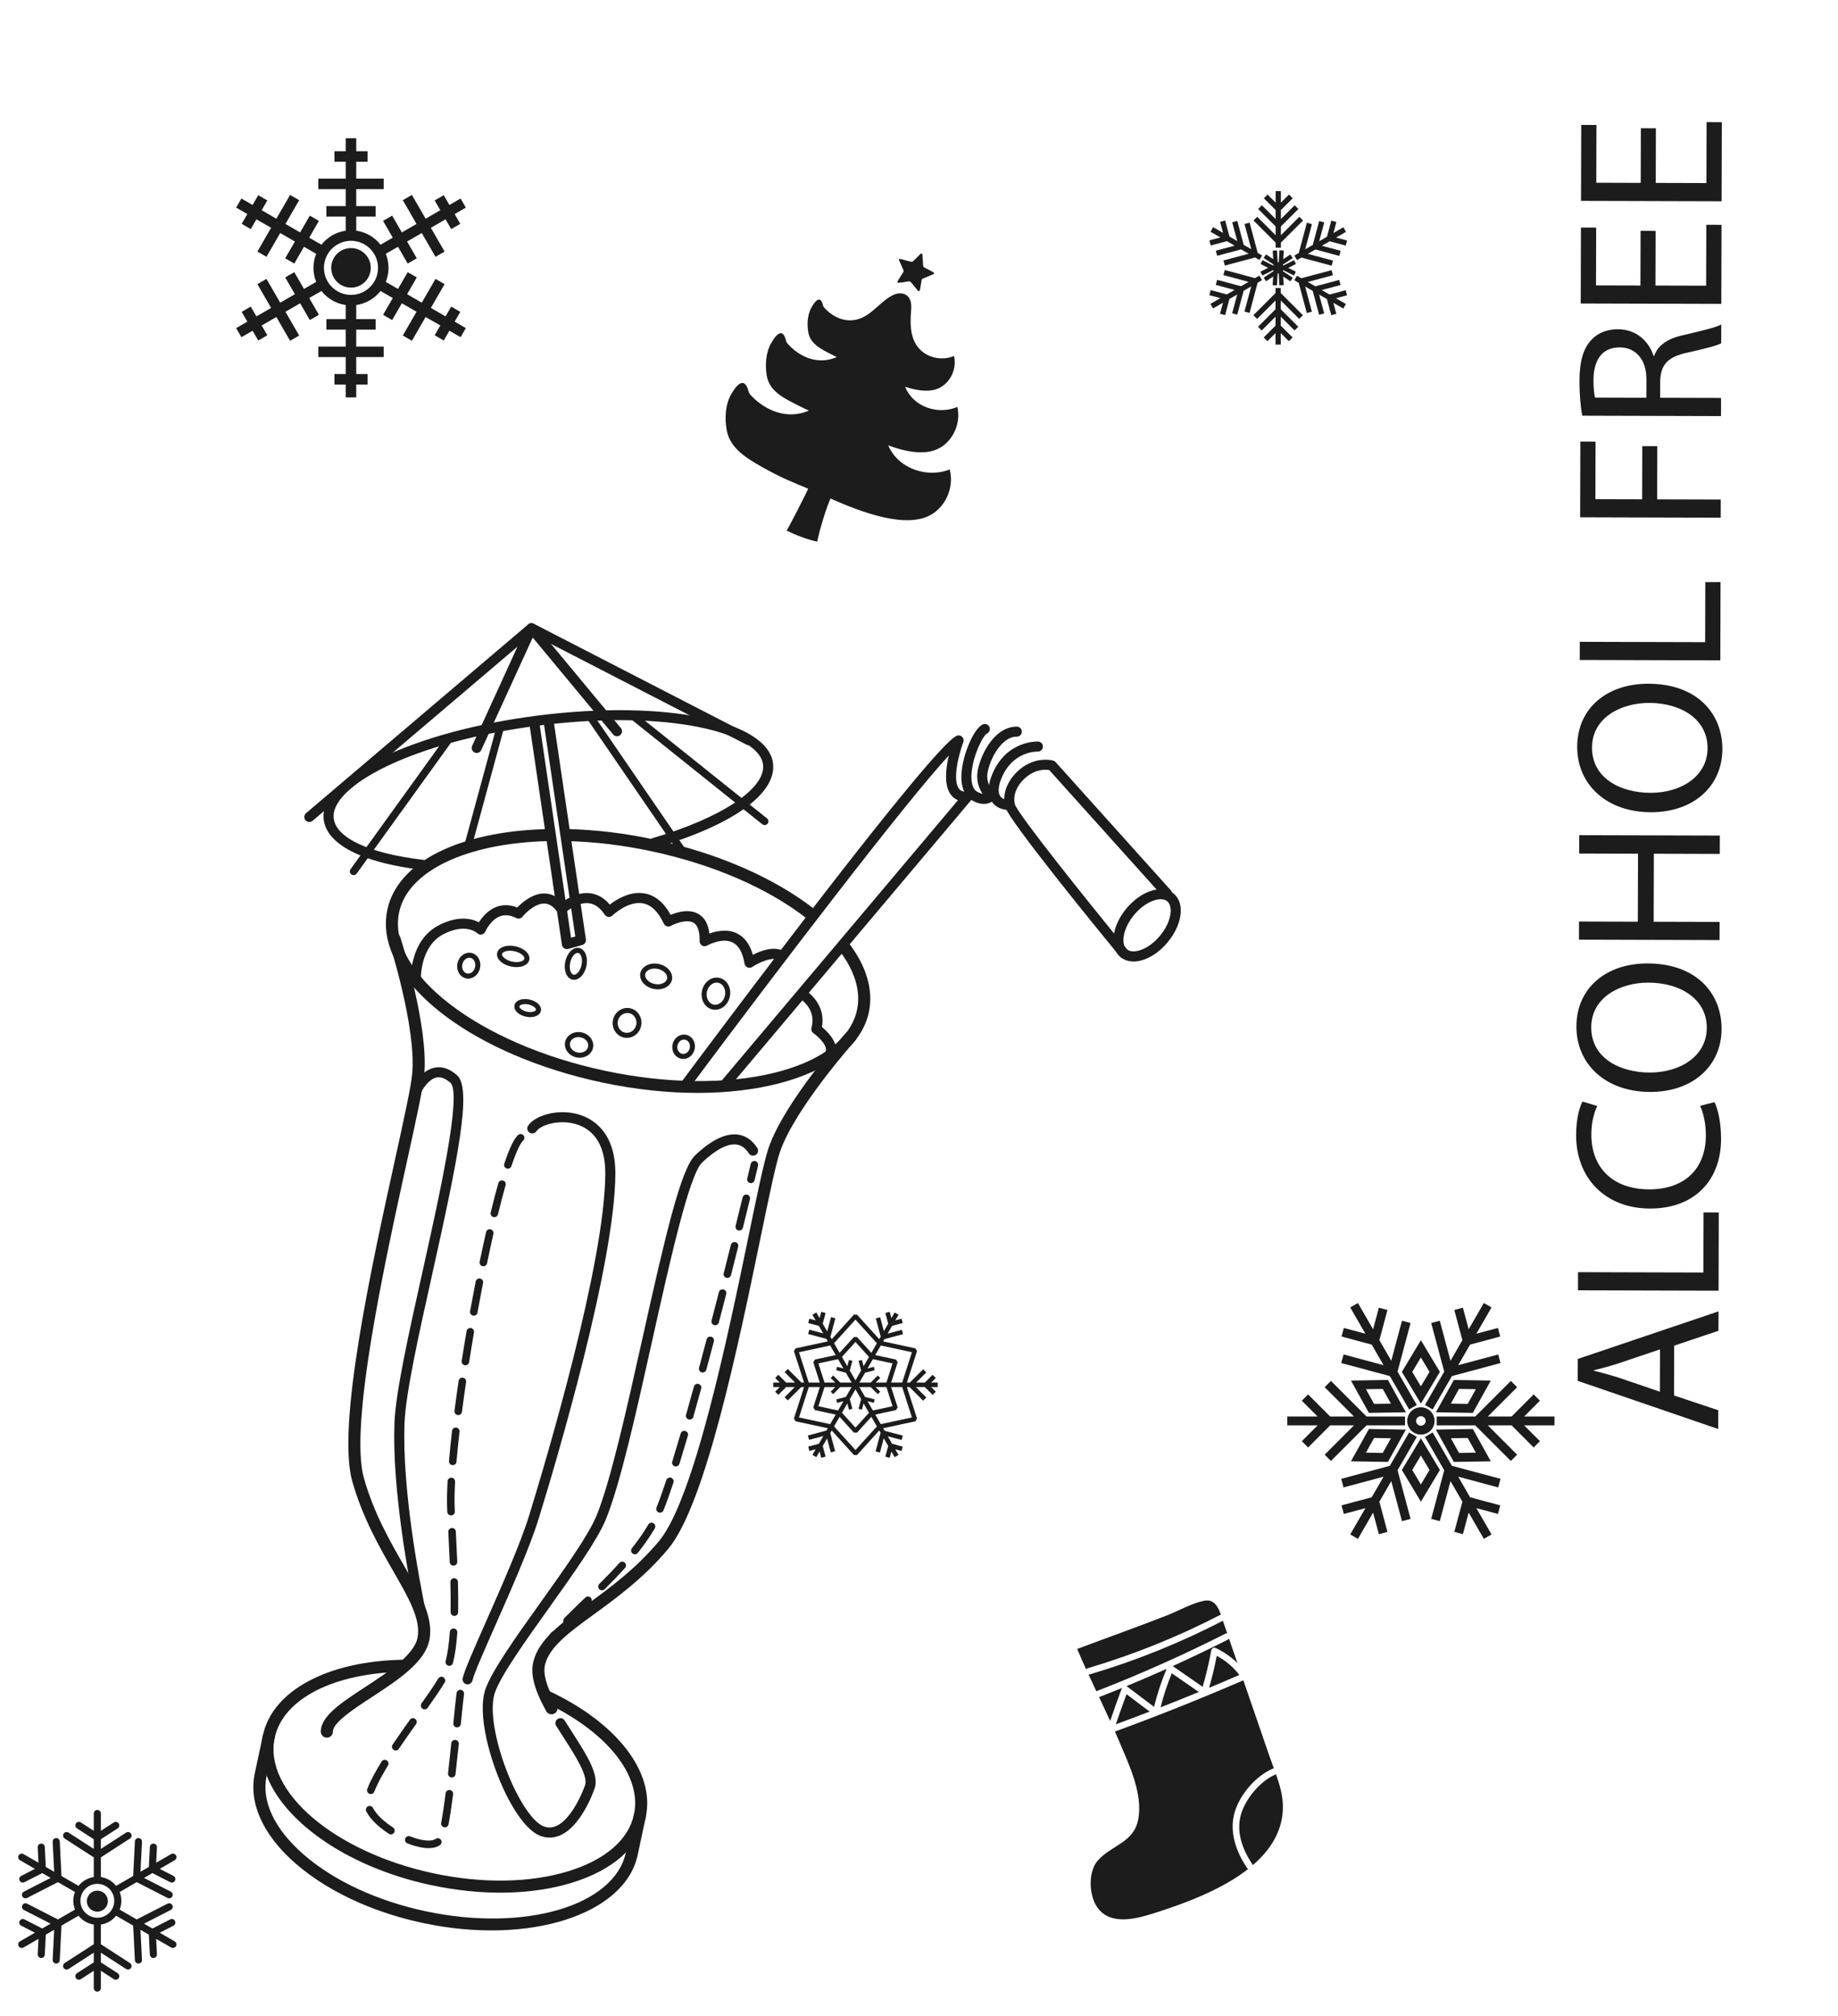 <?xml version="1.0" encoding="utf-8"?>
<!-- Generator: Adobe Illustrator 23.1.0, SVG Export Plug-In . SVG Version: 6.00 Build 0)  -->
<svg version="1.1" id="Слой_1" xmlns="http://www.w3.org/2000/svg" xmlns:xlink="http://www.w3.org/1999/xlink" x="0px" y="0px"
	 viewBox="0 0 1366 1498.032" style="enable-background:new 0 0 1366 1498.032;" xml:space="preserve">
<g>
	<g>
		<path style="fill:#1C1C1C;" d="M420.133,624.721c-1.628-0.703-2.747-2.344-2.704-4.227
			c0.057-2.473,2.119-4.426,4.588-4.369c20.828,0.512,42.371,3.113,64.045,7.738
			c47.186,10.052,89.687,28.593,119.703,52.185
			c1.946,1.533,2.272,4.343,0.749,6.292c-1.528,1.949-4.324,2.3-6.293,0.756
			c-28.966-22.772-70.169-40.704-116.024-50.464
			c-21.132-4.513-42.116-7.046-62.397-7.545
			C421.205,625.071,420.648,624.943,420.133,624.721z"/>
	</g>
	<g>
		<path style="fill:#1C1C1C;" d="M381.387,783.665c-63.104-27.25-101.716-69.114-93.506-107.629
			c7.54-35.327,53.194-58.285,119.144-59.918c2.451-0.072,4.528,1.883,4.593,4.368
			c0.06,2.474-1.893,4.531-4.375,4.592
			c-60.653,1.501-104.065,22.236-110.6,52.825
			c-9.582,44.963,58.946,97.81,152.793,117.826
			c93.812,19.992,177.923-0.323,187.525-45.28
			c2.961-13.902-1.761-29.345-13.647-44.651c-1.515-1.956-1.17-4.774,0.8-6.284
			c1.947-1.52,4.754-1.165,6.275,0.78c13.566,17.466,18.856,35.452,15.333,52.022
			c-10.628,49.79-99.516,73.202-198.166,52.176
			C423.553,799.375,401.243,792.239,381.387,783.665z"/>
	</g>
	<g>
		<path style="fill:#1C1C1C;" d="M274.28,1386.372c-53.011-22.892-86.418-61.454-78.891-96.715
			c7.079-33.261,48.174-55.33,104.654-56.201c2.453-0.037,4.526,1.914,4.549,4.402
			c0.048,2.471-1.928,4.529-4.405,4.547c-52.162,0.822-89.851,20.115-96.033,49.114
			c-8.507,39.807,44.485,85.004,118.116,100.696
			c36.105,7.693,71.638,7.137,100.038-1.554
			c27.505-8.427,44.856-23.41,48.855-42.223
			c6.166-28.826-20.129-61.672-66.975-83.675c-2.248-1.066-3.209-3.719-2.162-5.979
			c1.048-2.228,3.662-3.37,5.969-2.139c50.758,23.855,78.989,60.62,71.944,93.656
			c-4.709,22.13-24.25,39.517-55.001,48.921
			c-29.845,9.154-66.964,9.765-104.521,1.756
			C303.902,1397.466,288.4,1392.469,274.28,1386.372z"/>
	</g>
	<g>
		<path style="fill:#1C1C1C;" d="M267.684,1414.367c-18.46-7.972-34.833-17.976-48.024-29.476
			c-24.237-21.131-34.996-44.949-30.284-67.087l6.012-28.147
			c0.514-2.423,2.893-3.973,5.298-3.458c2.435,0.528,3.974,2.89,3.466,5.319
			l-6.011,28.144c-3.995,18.814,5.724,39.566,27.422,58.486
			c22.378,19.53,54.616,34.538,90.706,42.225
			c73.619,15.688,140.404-3.948,148.917-43.77l5.974-28.164
			c0.531-2.42,2.889-3.974,5.309-3.452c2.454,0.527,3.967,2.905,3.471,5.308
			l-5.989,28.167c-9.528,44.66-81.103,67.382-159.549,50.665
			C297.905,1425.621,282.146,1420.612,267.684,1414.367z"/>
	</g>
	<g>
		<path style="fill:#1C1C1C;" d="M400.926,1364.107c-10.548-4.555-19.807-20.549-24.532-29.978
			c-12.327-24.653-21.997-60.661-15.584-78.877
			c4.851-13.764,22.415-38.427,41.039-64.508
			c17.375-24.382,35.391-49.608,41.413-64.203
			c10.496-25.467,22.554-79.622,34.213-131.977
			c17.305-77.813,28.592-125.784,39.095-135.914
			c8.117-7.791,20.148-16.81,31.483-15.506
			c5.939,0.68,10.91,4.03,14.755,9.946c1.121,1.732,0.633,4.042-1.111,5.164
			c-1.738,1.118-4.06,0.612-5.157-1.101c-2.608-4.005-5.672-6.168-9.349-6.591
			c-6.594-0.763-15.615,4.032-25.444,13.469
			c-9.647,9.297-24.173,74.56-36.996,132.149
			c-11.708,52.677-23.832,107.133-34.586,133.215
			c-6.364,15.386-24.604,40.965-42.232,65.69
			c-17.502,24.518-35.576,49.871-40.077,62.667
			c-5.505,15.653,3.401,49.439,15.208,73.047
			c7.426,14.837,15.398,24.855,21.728,26.772
			c17.095,5.383,29.714-29.94,29.819-30.279
			c3.046-6.813-6.57-21.752-15.856-36.201c-1.807-2.807-3.636-5.637-5.417-8.504
			c-1.108-1.742-0.586-4.057,1.171-5.136c1.761-1.099,4.073-0.57,5.146,1.179
			c1.766,2.83,3.589,5.652,5.379,8.425c11.319,17.601,21.099,32.796,16.533,42.974
			c-0.479,1.413-14.772,42.296-39.017,34.678
			C401.997,1364.533,401.463,1364.339,400.926,1364.107z"/>
	</g>
	<g>
		<path style="fill:#1C1C1C;" d="M408.12,1273.65c-0.89-0.384-1.656-1.044-2.152-1.945
			c-9.044-16.244-11.969-27.748-9.463-37.272
			c4.283-16.19,19.931-27.603,39.767-42.059
			c17.041-12.404,36.342-26.478,53.612-47.218
			c26.109-31.344,51.418-153.779,66.53-226.923
			c6.333-30.687,11.343-54.924,14.659-64.746
			c11.546-34.263,56.077-84.144,57.962-86.252c1.65-1.846,4.516-1.972,6.323-0.345
			c1.845,1.654,1.998,4.487,0.349,6.331c-0.455,0.499-45.186,50.615-56.133,83.126
			c-3.141,9.311-8.107,33.311-14.382,63.697
			c-16.28,78.752-40.858,197.771-68.43,230.852
			c-17.968,21.595-38.612,36.645-55.206,48.714
			c-18.399,13.406-32.907,23.989-36.373,37.106
			c-1.846,7.034,0.891,16.759,8.625,30.642c1.195,2.145,0.427,4.896-1.742,6.094
			C410.807,1274.161,409.345,1274.179,408.12,1273.65z"/>
	</g>
	<g>
		<path style="fill:#1C1C1C;" d="M241.134,1290.997c-1.582-0.683-2.692-2.273-2.706-4.111
			c0.009-11.559,15.261-21.545,32.935-33.104
			c17.299-11.318,36.934-24.159,39.078-37.265
			c2.196-13.395-6.759-28.987-18.076-48.722
			c-10.22-17.804-22.953-39.947-30.568-66.971
			c-11.668-41.447,14.431-160.151,31.697-238.699
			c6.659-30.303,11.92-54.244,12.855-64.022
			c3.259-34.157-17.15-98.153-17.358-98.796c-0.762-2.36,0.534-4.883,2.888-5.642
			c2.355-0.761,4.887,0.535,5.639,2.896c0.869,2.695,21.183,66.4,17.757,102.396
			c-0.987,10.322-6.3,34.493-13.025,65.081
			c-16.043,72.973-42.863,195.068-31.818,234.35
			c7.322,25.967,19.21,46.671,29.695,64.928
			c12.231,21.299,21.88,38.125,19.152,54.644
			c-2.779,17.002-23.225,30.382-43.012,43.325
			c-13.551,8.857-28.874,18.893-28.852,25.583c-0.012,2.473-2.003,4.492-4.486,4.504
			C242.284,1291.363,241.693,1291.238,241.134,1290.997z"/>
	</g>
	<g>
		<path style="fill:#1C1C1C;" d="M609.004,791.86c-0.833-0.36-1.523-1.008-1.921-1.885
			c-0.852-1.873-0.029-4.092,1.847-4.946c3.103-1.415,4.773-3.005,4.94-4.74
			c0.382-4.154-6.127-10.205-9.325-12.478c-1.272-0.901-1.865-2.505-1.449-4.002
			c2.263-8.604-0.649-15.941-8.66-21.803c-1.668-1.217-2.023-3.55-0.8-5.213
			c1.195-1.668,3.488-2.099,5.204-0.815c9.712,7.098,13.909,16.705,12.018,27.28
			c3.773,3.092,11.159,10.185,10.437,17.74
			c-0.305,3.152-2.155,7.592-9.284,10.828
			C611.028,792.285,609.925,792.258,609.004,791.86z"/>
	</g>
	<g>
		<path style="fill:#1C1C1C;" d="M307.552,731.532c-1.273-0.549-2.195-1.799-2.253-3.279
			c-0.046-1.184-0.898-29.164,20.509-40.45c14.746-7.763,24.963-5.039,30.117-2.362
			c2.333-3.731,6.642-9.11,13.137-11.505c4.864-1.79,10.03-1.628,15.39,0.474
			c3.543-3.694,11.482-10.691,20.494-10.397c4.852,0.166,9.193,2.316,12.933,6.416
			c4.195-3.047,12.036-7.607,20.643-6.595c5.596,0.649,10.513,3.488,14.648,8.449
			c5.021-3.895,15.224-10.278,26.039-8.293c7.758,1.432,14.225,6.775,19.196,15.904
			c4.961-2.051,14.022-4.764,21.027-0.43c4.409,2.687,7.009,7.504,7.752,14.344
			c5.021-1.824,12.715-3.536,19.737-0.503c0.175,0.076,0.348,0.155,0.539,0.246
			c5.779,2.712,9.828,8.114,12.076,16.076c5.725-3.036,15.444-6.792,23.21-2.725
			c1.824,0.961,2.512,3.213,1.56,5.042c-0.965,1.827-3.382,2.396-5.049,1.564
			c-5.7-3.052-16.78,2.748-20.089,5.061c-1.058,0.735-2.419,0.878-3.592,0.385
			l-0.03-0.013c-1.168-0.504-2-1.565-2.204-2.818
			c-1.386-8.307-4.424-13.626-9.042-15.806c-0.112-0.053-0.222-0.104-0.339-0.155
			c-7.916-3.418-18.307,2.5-18.424,2.553c-1.171,0.675-2.622,0.659-3.782-0.02
			c-1.159-0.692-1.845-1.947-1.811-3.3c0.119-4.886-0.54-11.198-4.409-13.557
			c-4.967-3.088-14.194,0.699-17.037,2.256c-0.903,0.502-1.981,0.595-2.966,0.274
			c-0.96-0.315-1.788-1.043-2.208-1.973c-4.106-8.854-9.312-13.908-15.427-15.047
			c-11.144-2.068-22.641,8.932-22.76,9.039c-0.805,0.778-1.901,1.163-3.02,1.036
			c-1.125-0.132-2.102-0.734-2.706-1.667c-3.32-5.094-7.278-7.956-11.723-8.492
			c-8.959-1.075-17.73,7.07-17.807,7.156c-0.787,0.746-1.871,1.113-2.961,0.994
			c-1.078-0.106-2.048-0.681-2.68-1.579c-2.88-4.159-6.011-6.224-9.54-6.351
			c-6.848-0.222-14.132,6.983-16.363,9.777c-1.1,1.387-2.943,1.809-4.598,1.007
			c-4.449-2.208-8.403-2.676-12.097-1.318
			c-7.114,2.621-10.898,11.237-10.936,11.324c-0.48,1.142-1.495,1.972-2.713,2.216
			c-1.222,0.237-2.483-0.138-3.355-1.009c-0.325-0.298-8.693-7.838-25.344,0.935
			c-17.292,9.112-16.541,33.3-16.528,33.545c0.081,2.059-1.529,3.797-3.587,3.876
			C308.602,731.86,308.056,731.75,307.552,731.532z"/>
	</g>
	<g>
		<path style="fill:#1C1C1C;" d="M344.899,726.649c-3.831-1.654-5.904-6.187-4.926-10.781
			c1.115-5.216,5.785-8.651,10.403-7.661c4.677,0.979,7.48,6.1,6.363,11.243
			c-0.568,2.7-2.145,5.061-4.32,6.471c-1.856,1.209-4.009,1.633-6.067,1.189
			C345.849,727.005,345.362,726.849,344.899,726.649z M350.342,712.095
			c-0.234-0.101-0.486-0.181-0.748-0.239c-2.603-0.556-5.281,1.594-5.971,4.792
			c-0.662,3.115,0.816,6.262,3.505,6.808c1.387,0.299,2.54-0.196,3.26-0.666
			c1.345-0.875,2.327-2.378,2.7-4.121
			C353.698,715.858,352.518,713.035,350.342,712.095z"/>
	</g>
	<g>
		<path style="fill:#1C1C1C;" d="M376.14,717.138c-4.761-2.056-7.383-5.551-6.679-8.91
			c0.908-4.22,6.864-6.405,13.564-4.974c1.282,0.272,2.518,0.665,3.67,1.163
			c4.761,2.056,7.386,5.55,6.683,8.902c-0.919,4.218-6.88,6.401-13.575,4.979
			C378.52,718.026,377.292,717.636,376.14,717.138z M385.214,707.847
			c-0.924-0.399-1.923-0.715-2.971-0.942c-4.75-1.013-8.737,0.271-9.129,2.101
			c-0.401,1.901,3.199,4.73,7.471,5.641c4.751,1.011,8.741-0.281,9.139-2.106
			C390.026,711.109,388.086,709.087,385.214,707.847z"/>
	</g>
	<g>
		<path style="fill:#1C1C1C;" d="M424.405,727.691c-3.743-1.616-5.537-7.119-4.282-13.087
			c0.646-2.98,1.969-5.658,3.729-7.538c2.002-2.128,4.359-3.028,6.632-2.545
			c4.386,0.973,6.759,6.933,5.35,13.426c-1.415,6.59-5.956,11.024-10.355,10.088
			C425.108,727.953,424.755,727.842,424.405,727.691z M430.076,708.289
			c-1.292-0.31-2.433,0.222-3.498,1.339c-1.294,1.366-2.305,3.466-2.784,5.757
			c-1.034,4.818,0.429,8.548,2.472,9.001c1.97,0.413,4.895-2.442,5.931-7.212
			C433.153,712.668,431.848,709.054,430.076,708.289z"/>
	</g>
	<g>
		<path style="fill:#1C1C1C;" d="M482.81,734.004c-4.979-2.15-7.804-6.604-6.911-10.855
			c1.089-5.104,7.261-8.118,13.725-6.742c6.666,1.432,10.843,6.756,9.774,11.751
			c-1.084,5.103-7.248,8.131-13.722,6.757
			C484.67,734.703,483.716,734.394,482.81,734.004z M491.005,720.744
			c-0.662-0.286-1.398-0.525-2.151-0.683c-4.401-0.939-8.659,0.831-9.297,3.867
			c-0.64,2.978,2.398,6.372,6.905,7.337c4.383,0.929,8.639-0.848,9.298-3.88
			C496.286,724.911,494.322,722.176,491.005,720.744z"/>
	</g>
	<g>
		<path style="fill:#1C1C1C;" d="M461.774,770.458c-4.713-2.035-7.33-7.293-6.202-12.497
			c1.277-6.01,7.019-9.89,12.794-8.651c5.829,1.26,9.391,7.224,8.137,13.107
			c-0.612,2.9-2.27,5.392-4.666,7.032c-2.438,1.644-5.305,2.231-8.123,1.628
			C463.029,770.927,462.379,770.719,461.774,770.458z M468.821,753.356
			c-0.4-0.173-0.814-0.311-1.248-0.401c-3.752-0.801-7.492,1.797-8.364,5.782
			c-0.819,3.925,1.455,7.908,5.284,8.688c1.81,0.387,3.669,0.01,5.231-1.067
			c1.607-1.088,2.708-2.768,3.125-4.718
			C473.594,758.168,471.902,754.686,468.821,753.356z"/>
	</g>
	<g>
		<path style="fill:#1C1C1C;" d="M527.783,749.653c-4.724-2.04-7.298-7.681-6.056-13.39
			c0.713-3.377,2.665-6.329,5.384-8.078c2.278-1.492,4.94-2.012,7.478-1.462
			c5.804,1.254,9.213,7.564,7.828,13.946c-0.708,3.386-2.678,6.329-5.371,8.091
			c-2.3,1.48-4.962,2.001-7.483,1.464
			C528.948,750.091,528.349,749.898,527.783,749.653z M534.878,730.713
			c-0.35-0.151-0.706-0.267-1.078-0.346c-1.55-0.329-3.219,0.002-4.673,0.945
			c-1.864,1.224-3.234,3.309-3.763,5.725c-0.932,4.354,1.271,8.742,4.97,9.53
			c1.552,0.334,3.218-0.001,4.673-0.945c1.888-1.215,3.255-3.306,3.765-5.729
			C539.618,735.98,537.929,732.03,534.878,730.713z"/>
	</g>
	<g>
		<path style="fill:#1C1C1C;" d="M387.866,754.604c-3.971-1.715-6.124-4.664-5.5-7.518
			c0.767-3.625,5.581-5.452,11.165-4.263c5.648,1.207,9.215,4.945,8.457,8.445
			c-0.759,3.628-5.574,5.457-11.164,4.271
			C389.767,755.312,388.756,754.989,387.866,754.604z M395,747.187
			c-0.681-0.294-1.434-0.536-2.255-0.714c-3.707-0.791-6.503,0.322-6.746,1.397
			c-0.234,1.086,2.05,3.248,5.611,4.021c3.697,0.784,6.507-0.32,6.724-1.4
			C398.513,749.65,397.316,748.188,395,747.187z"/>
	</g>
	<g>
		<path style="fill:#1C1C1C;" d="M426.153,785.117c-4.542-1.961-7.076-6.398-6.156-10.784
			c1.098-5.134,6.635-8.3,12.343-7.075c5.855,1.22,9.433,6.427,8.383,11.493
			c-1.113,5.116-6.65,8.283-12.339,7.076
			C427.605,785.665,426.861,785.423,426.153,785.117z M433.075,771.387
			c-0.464-0.201-0.976-0.363-1.506-0.474c-3.715-0.803-7.248,1.088-7.934,4.19
			c-0.637,3.054,1.762,6.256,5.521,7.071c3.688,0.782,7.24-1.1,7.913-4.203
			C437.618,775.353,435.982,772.642,433.075,771.387z"/>
	</g>
	<g>
		<path style="fill:#1C1C1C;" d="M504.693,786.337c-3.728-1.61-5.77-5.89-4.845-10.173
			c0.523-2.455,1.972-4.638,4.005-5.961c1.851-1.202,4.022-1.621,6.106-1.181
			c4.68,1.014,7.343,5.821,6.317,10.642c-1.038,4.911-5.576,8.115-10.107,7.142
			C505.65,786.694,505.172,786.545,504.693,786.337z M509.946,772.918
			c-0.24-0.103-0.485-0.183-0.758-0.24c-1.118-0.242-2.27-0.001-3.3,0.651
			c-1.191,0.792-2.061,2.109-2.379,3.617c-0.63,2.849,0.887,5.639,3.451,6.213
			c2.496,0.532,5.047-1.384,5.666-4.278
			C513.174,776.334,512.046,773.825,509.946,772.918z"/>
	</g>
	<g>
		<g>
			<path style="fill:#1C1C1C;" d="M556.955,879.043c-1.229-0.531-1.931-1.883-1.618-3.233
				l2.619-10.852c0.349-1.508,1.868-2.434,3.374-2.074
				c1.478,0.349,2.438,1.867,2.066,3.367l-2.621,10.876
				c-0.353,1.506-1.87,2.429-3.37,2.067
				C557.254,879.156,557.099,879.105,556.955,879.043z"/>
		</g>
		<g>
			<path style="fill:#1C1C1C;" d="M420.304,1207.039c-0.308-0.133-0.597-0.33-0.843-0.576
				c-1.114-1.09-1.131-2.858-0.039-3.966c4.027-4.069,8.574-8.474,13.398-13.134
				l2.236-2.126c1.111-1.077,2.884-1.025,3.949,0.053
				c1.078,1.12,1.051,2.895-0.058,3.969l-2.242,2.15
				c-4.778,4.617-9.304,8.972-13.288,13.015
				C422.576,1207.276,421.335,1207.484,420.304,1207.039z M446.27,1181.682
				c-0.316-0.136-0.623-0.346-0.887-0.591c-1.089-1.116-1.074-2.874,0.017-3.969
				c5.79-5.727,10.676-10.843,14.95-15.609c1.045-1.146,2.796-1.229,3.976-0.21
				c1.147,1.032,1.232,2.802,0.192,3.955c-4.36,4.851-9.316,10.036-15.175,15.837
				C448.505,1181.929,447.292,1182.123,446.27,1181.682z M470.725,1154.886
				c-0.228-0.099-0.444-0.214-0.652-0.371c-1.212-0.966-1.399-2.73-0.436-3.935
				c4.769-6.015,8.877-11.922,12.151-17.54c0.803-1.337,2.434-1.865,3.85-1.005
				c1.337,0.771,1.778,2.488,0.996,3.819c-3.437,5.868-7.671,11.974-12.603,18.211
				C473.221,1155.075,471.847,1155.371,470.725,1154.886z M489.406,1123.959
				c-1.392-0.601-2.055-2.183-1.493-3.619c2.119-5.231,4.571-12.08,7.298-20.349
				c0.471-1.457,2.061-2.265,3.535-1.768c1.443,0.524,2.271,2.068,1.779,3.521
				c-2.764,8.365-5.239,15.33-7.417,20.699c-0.557,1.425-2.202,2.131-3.621,1.55
				C489.459,1123.983,489.433,1123.971,489.406,1123.959z M501.158,1089.607
				c-1.293-0.558-1.977-2.027-1.546-3.411c2.002-6.528,4.101-13.51,6.245-20.826
				c0.433-1.483,1.991-2.331,3.463-1.894c1.574,0.44,2.35,1.989,1.92,3.465
				c-2.149,7.349-4.267,14.364-6.28,20.919c-0.463,1.47-2.041,2.301-3.508,1.843
				C501.355,1089.683,501.246,1089.645,501.158,1089.607z M511.452,1054.765
				c-1.259-0.544-1.965-1.972-1.581-3.332c1.923-6.806,3.888-13.81,5.845-20.967
				c0.403-1.487,1.959-2.372,3.452-1.962c1.547,0.483,2.367,1.97,1.953,3.452
				c-1.961,7.155-3.916,14.178-5.845,20.998c-0.426,1.486-1.991,2.363-3.468,1.928
				C511.68,1054.863,511.566,1054.814,511.452,1054.765z M521.116,1019.759
				c-1.259-0.544-1.948-1.938-1.59-3.3c1.882-6.959,3.767-14.012,5.619-21.038
				c0.403-1.486,1.92-2.388,3.428-1.981c1.444,0.376,2.38,1.94,1.987,3.426
				c-1.857,7.038-3.741,14.077-5.618,21.047c-0.398,1.516-1.936,2.382-3.45,1.99
				C521.374,1019.862,521.249,1019.817,521.116,1019.759z M530.428,984.682
				c-1.255-0.542-1.953-1.927-1.602-3.292l5.455-21.086
				c0.376-1.499,1.913-2.392,3.406-2.013c1.59,0.416,2.395,1.914,2.021,3.409
				l-5.448,21.103c-0.41,1.493-1.928,2.395-3.438,2.014
				C530.693,984.779,530.538,984.73,530.428,984.682z M539.461,949.499
				c-1.24-0.536-1.938-1.898-1.598-3.24l5.33-21.131
				c0.378-1.502,1.896-2.417,3.391-2.042c1.562,0.417,2.409,1.904,2.031,3.398
				l-5.332,21.137c-0.376,1.498-1.886,2.404-3.384,2.027
				C539.734,949.617,539.594,949.556,539.461,949.499z M548.298,914.276
				c-1.24-0.536-1.938-1.898-1.593-3.24c1.941-7.859,3.687-14.987,5.202-21.161
				c0.378-1.502,1.897-2.417,3.4-2.052c1.487,0.339,2.41,1.882,2.055,3.383
				c-1.506,6.185-3.274,13.32-5.236,21.176c-0.376,1.498-1.893,2.419-3.392,2.044
				C548.575,914.387,548.431,914.334,548.298,914.276z"/>
		</g>
		<g>
			<path style="fill:#1C1C1C;" d="M405.032,1227.176c-1.309-0.565-2.005-2.035-1.538-3.422
				c0.951-2.997,2.971-6.421,6.167-10.434c0.962-1.223,2.702-1.428,3.933-0.464
				c1.214,0.962,1.435,2.718,0.465,3.929c-2.743,3.446-4.504,6.364-5.24,8.686
				c-0.467,1.468-2.059,2.27-3.52,1.797
				C405.208,1227.238,405.116,1227.212,405.032,1227.176z"/>
		</g>
	</g>
	<g>
		<path style="fill:#1C1C1C;" d="M836.073,713.305c-1.225-0.529-2.354-1.226-3.354-2.067
			c-4.326-3.642-6.075-9.625-4.891-16.841c1.052-6.523,4.436-13.439,9.502-19.474
			c10.934-13.019,26.508-17.888,34.961-10.822c4.335,3.641,6.082,9.629,4.903,16.842
			c-1.084,6.514-4.445,13.439-9.528,19.472
			C858.041,711.879,845.062,717.186,836.073,713.305z M865.961,668.885
			c-4.972-2.147-14.907,1.318-22.914,10.839
			c-4.211,5.028-7.007,10.656-7.858,15.876c-0.432,2.61-0.699,7.378,2.33,9.916
			c4.412,3.695,15.521,0.689,24.424-9.905c4.239-5.018,7.015-10.664,7.874-15.873
			c0.425-2.615,0.687-7.381-2.331-9.913
			C867.04,669.448,866.531,669.131,865.961,668.885z"/>
	</g>
	<g>
		<path style="fill:#1C1C1C;" d="M346.019,1251.441c-1.59-0.687-2.541-2.415-2.161-4.192
			c1.175-5.554,8.24-21.526,17.184-41.768
			c11.492-25.985,25.771-58.329,32.113-78.911
			c13.213-42.847,56.341-187.817,56.706-254.254
			c0.142-24.91-11.543-33.731-21.505-36.799
			c-12.598-3.874-26.452,0.409-29.659,5.18c-1.146,1.714-3.505,2.149-5.177,1.025
			c-1.716-1.149-2.176-3.469-1.022-5.18c5.215-7.772,22.589-12.92,38.037-8.172
			c10.062,3.077,26.974,12.932,26.8,43.989
			c-0.38,67.444-43.739,213.306-57.035,256.416
			c-6.486,20.997-20.858,53.568-32.425,79.728
			c-8.063,18.263-15.69,35.518-16.724,40.307
			c-0.414,2.024-2.409,3.301-4.433,2.865
			C346.477,1251.635,346.251,1251.542,346.019,1251.441z"/>
	</g>
	<g>
		<path style="fill:#1C1C1C;" d="M302.685,1369.893c-1.396-0.603-2.06-2.18-1.497-3.598
			c0.58-1.437,2.19-2.146,3.638-1.579c8.53,3.377,15.783,4.108,18.976,1.885
			c1.293-0.872,3.024-0.554,3.902,0.705c0.886,1.263,0.561,3.018-0.7,3.9
			c-6.664,4.615-18.043,1.19-24.231-1.275
			C302.746,1369.92,302.719,1369.908,302.685,1369.893z M289.421,1363.037
			c-0.125-0.054-0.257-0.138-0.405-0.234
			c-8.04-5.201-14.001-11.096-16.803-16.626c-0.692-1.377-0.137-3.069,1.237-3.763
			c1.381-0.721,3.075-0.161,3.764,1.224c2.323,4.591,7.74,9.855,14.845,14.471
			c1.313,0.838,1.679,2.571,0.83,3.879
			C292.143,1363.139,290.668,1363.576,289.421,1363.037z M329.506,1357.813
			c-1.179-0.509-1.89-1.769-1.645-3.089c1.038-5.486,2.179-12.915,3.335-22.042
			c0.189-1.534,1.604-2.607,3.133-2.415c1.496,0.194,2.614,1.598,2.423,3.136
			c-1.175,9.232-2.326,16.768-3.389,22.375c-0.277,1.509-1.738,2.508-3.261,2.221
			C329.901,1357.965,329.7,1357.897,329.506,1357.813z M274.461,1333.059
			c-1.35-0.583-2.031-2.132-1.522-3.541c0.334-0.867,0.688-1.739,1.072-2.629
			c2.132-4.938,5.27-10.731,9.564-17.696c0.816-1.336,2.45-1.754,3.859-0.92
			c1.306,0.812,1.712,2.536,0.911,3.837c-4.165,6.759-7.157,12.299-9.187,17.001
			c-0.35,0.81-0.667,1.585-0.964,2.369c-0.524,1.443-2.143,2.193-3.6,1.636
			C274.564,1333.103,274.518,1333.084,274.461,1333.059z M334.662,1320.748
			c-1.115-0.481-1.81-1.63-1.671-2.892c0.838-7.437,1.655-15.046,2.403-22.287
			c0.153-1.536,1.525-2.663,3.08-2.502c1.523,0.152,2.652,1.551,2.481,3.075
			c-0.742,7.266-1.558,14.884-2.408,22.352c-0.167,1.548-1.555,2.65-3.093,2.46
			C335.159,1320.926,334.913,1320.856,334.662,1320.748z M292.984,1300.678
			c-0.148-0.064-0.307-0.155-0.458-0.266c-1.269-0.855-1.623-2.596-0.741-3.876
			c4.134-6.154,8.548-12.416,12.853-18.455c0.89-1.267,2.621-1.576,3.907-0.655
			c1.256,0.886,1.545,2.64,0.655,3.907c-4.277,5.997-8.662,12.209-12.792,18.324
			C295.657,1300.812,294.209,1301.207,292.984,1300.678z M338.59,1283.526
			c-1.107-0.478-1.81-1.598-1.684-2.852c0.989-9.741,1.796-17.81,2.412-22.432
			c0.216-1.536,1.613-2.616,3.133-2.407c1.519,0.182,2.627,1.608,2.407,3.143
			c-0.586,4.567-1.401,12.578-2.384,22.254c-0.16,1.542-1.532,2.66-3.055,2.508
			C339.121,1283.72,338.845,1283.637,338.59,1283.526z M314.485,1270.098
			c-0.19-0.082-0.354-0.184-0.51-0.292c-1.273-0.897-1.568-2.64-0.676-3.912
			c4.585-6.469,9.245-13.194,12.399-18.439c0.807-1.326,2.576-1.744,3.863-0.949
			c1.325,0.789,1.739,2.516,0.952,3.837c-3.252,5.41-7.984,12.218-12.626,18.788
			C317.106,1270.246,315.66,1270.605,314.485,1270.098z M332.822,1237.772
			c-1.252-0.54-1.947-1.919-1.605-3.265c1.437-5.68,2.477-12.958,3.082-21.655
			c0.087-1.551,1.443-2.703,2.987-2.6c1.54,0.083,2.699,1.432,2.587,2.977
			c-0.609,9.165-1.681,16.591-3.25,22.67c-0.38,1.496-1.89,2.402-3.392,2.024
			C333.081,1237.884,332.94,1237.823,332.822,1237.772z M336.572,1200.682
			c-1-0.432-1.711-1.452-1.684-2.622c0.116-6.634,0.051-13.924-0.159-22.31
			c-0.042-1.544,1.187-2.823,2.724-2.859c1.543-0.042,2.846,1.175,2.889,2.737
			c0.215,8.438,0.257,15.803,0.145,22.511c-0.033,1.57-1.304,2.79-2.855,2.766
			C337.251,1200.907,336.91,1200.828,336.572,1200.682z M335.924,1163.313
			c-0.966-0.417-1.66-1.33-1.691-2.449c-0.311-7.432-0.665-14.942-1.047-22.377
			c-0.079-1.541,1.1-2.86,2.658-2.937c1.556-0.073,2.874,1.11,2.921,2.651
			c0.379,7.453,0.753,14.979,1.069,22.432c0.065,1.554-1.146,2.863-2.688,2.911
			C336.702,1163.572,336.297,1163.474,335.924,1163.313z M334.11,1125.991
			c-0.943-0.407-1.626-1.334-1.687-2.439l-0.054-1.296
			c-0.278-5.649-0.202-12.868,0.262-21.415c0.087-1.551,1.406-2.724,2.936-2.641
			c1.56,0.078,2.746,1.398,2.656,2.952c-0.449,8.345-0.532,15.363-0.249,20.843
			l0.045,1.306c0.077,1.536-1.125,2.845-2.661,2.922
			C334.916,1126.235,334.498,1126.158,334.11,1125.991z M335.361,1088.625
			c-1.065-0.46-1.77-1.576-1.67-2.802c0.588-7.016,1.356-14.52,2.257-22.417
			c0.187-1.53,1.573-2.629,3.1-2.466c1.555,0.152,2.642,1.565,2.468,3.096
			c-0.893,7.847-1.663,15.295-2.249,22.245c-0.143,1.563-1.484,2.703-3.01,2.559
			C335.918,1088.82,335.643,1088.746,335.361,1088.625z M339.455,1051.439
			c-1.118-0.483-1.837-1.642-1.686-2.921c0.922-7.234,1.964-14.686,3.081-22.278
			c0.232-1.52,1.654-2.598,3.187-2.374c1.523,0.247,2.585,1.653,2.357,3.184
			c-1.102,7.558-2.131,14.98-3.066,22.172c-0.19,1.538-1.601,2.621-3.126,2.441
			C339.925,1051.615,339.683,1051.537,339.455,1051.439z M344.786,1014.427
			c-1.16-0.501-1.858-1.718-1.679-3c1.174-7.359,2.371-14.772,3.667-22.183
			c0.261-1.526,1.7-2.556,3.238-2.293c1.487,0.267,2.551,1.711,2.266,3.24
			c-1.265,7.392-2.485,14.763-3.621,22.108c-0.251,1.521-1.68,2.564-3.207,2.325
			C345.226,1014.581,344.992,1014.516,344.786,1014.427z M351.022,977.548
			c-1.172-0.506-1.886-1.758-1.664-3.065c1.352-7.436,2.75-14.834,4.175-22.086
			c0.293-1.525,1.764-2.496,3.27-2.211c1.567,0.302,2.528,1.764,2.208,3.291
			c-1.399,7.231-2.804,14.581-4.141,22.005c-0.258,1.518-1.71,2.529-3.255,2.259
			C351.402,977.703,351.216,977.632,351.022,977.548z M358.123,940.849
			c-1.198-0.517-1.916-1.834-1.631-3.141c1.556-7.596,3.143-14.949,4.751-21.986
			c0.323-1.521,1.837-2.456,3.331-2.122c1.537,0.361,2.461,1.848,2.113,3.354
			c-1.572,7.016-3.145,14.339-4.711,21.872c-0.319,1.523-1.81,2.499-3.315,2.189
			C358.477,940.97,358.29,940.921,358.123,940.849z M366.265,904.332
			c-1.225-0.529-1.936-1.892-1.593-3.229c1.913-7.889,3.819-15.208,5.688-21.816
			c0.424-1.514,1.973-2.375,3.453-1.934c1.586,0.414,2.363,1.968,1.938,3.446
			c-1.852,6.557-3.758,13.803-5.64,21.62c-0.379,1.506-1.889,2.42-3.389,2.047
			C366.561,904.429,366.401,904.392,366.265,904.332z M376.308,868.294
			c-1.32-0.57-1.999-2.059-1.538-3.451c1.476-4.431,2.892-8.245,4.227-11.335
			c2.154-4.987,4.135-8.259,6.044-10.002c1.133-1.045,2.918-0.947,3.957,0.179
			c1.034,1.137,0.955,2.91-0.183,3.956c-0.732,0.661-2.309,2.598-4.679,8.087
			c-1.271,2.942-2.622,6.615-4.055,10.884c-0.498,1.468-2.085,2.259-3.545,1.773
			C376.46,868.36,376.384,868.327,376.308,868.294z"/>
	</g>
	<g>
		<path style="fill:#1C1C1C;" d="M309.301,1199.922c-5.508-26.583-17.983-93.2-16.139-142.473
			c0.862-22.667,10.608-66.434,20.939-112.796
			c12.392-55.766,29.41-132.142,20.664-139.931
			c-3.763-3.356-7.202-4.642-10.468-3.925c-6.08,1.344-10.833,9.534-12.147,12.578
			c-0.816,1.889-3.011,2.761-4.902,1.95c-0.008-0.003-0.008-0.003-0.008-0.003
			c-1.887-0.815-2.764-2.999-1.952-4.896c0.252-0.584,6.302-14.447,17.365-16.915
			c5.704-1.274,11.446,0.615,17.079,5.635
			c11.214,9.983,0.542,62.237-18.361,147.126
			c-10.246,46.02-19.921,89.474-20.736,111.458
			c-1.817,48.468,10.524,114.35,15.927,140.446L309.301,1199.922z"/>
	</g>
	<g>
		<path style="fill:#1C1C1C;" d="M506.925,811.059c-0.263-0.113-0.503-0.256-0.735-0.43
			c-1.668-1.237-2.007-3.577-0.763-5.224
			c31.385-42.14,188.817-252.647,205.784-258.672
			c1.359-0.483,2.898-0.127,3.915,0.903c1.007,1.035,1.326,2.574,0.811,3.934
			c-3.747,9.931-7.982,28.057-3.354,34.448c0.809,1.105,2.322,2.557,6.237,2.373
			c1.486-0.065,2.858,0.74,3.533,2.083c0.651,1.326,0.468,2.929-0.497,4.057
			L540.586,809.634c-1.321,1.585-3.662,1.801-5.27,0.448
			c-1.567-1.326-1.768-3.681-0.446-5.258l177.078-210.121
			c-2.581-1.089-4.297-2.769-5.398-4.296c-5.105-7.022-3.637-19.429-1.386-28.896
			c-30.745,32.737-128.118,160.257-193.759,248.352
			C510.351,811.277,508.492,811.736,506.925,811.059z"/>
	</g>
	<g>
		<path style="fill:#1C1C1C;" d="M724.813,596.002c-0.738-0.319-1.496-0.695-2.261-1.13
			c-4.003-2.268-8.628-7.497-7.999-19.539c0.726-14.348,9.18-34.051,15.869-36.989
			c1.884-0.831,4.087,0.036,4.929,1.921c0.818,1.879-0.028,4.077-1.913,4.91
			c-3.118,1.662-11.286,18.203-11.474,31.796c-0.069,4.059,0.63,9.337,4.258,11.397
			c1.685,0.949,3.018,1.394,4.087,1.542c-1.96-2.726-3.868-6.783-4.053-12.386
			c-0.258-7.754,4.922-21.619,13.038-29.889c4.973-5.078,10.682-7.711,16.457-7.634
			c2.049,0.032,3.717,1.729,3.675,3.79c-0.017,2.066-1.712,3.713-3.791,3.677
			c-3.742-0.05-7.438,1.768-11.009,5.396c-7.025,7.153-11.087,19.038-10.914,24.406
			c0.258,7.565,4.899,10.645,5.092,10.773c0.862,0.555,1.474,1.438,1.661,2.426
			c0.202,0.996,0,2.038-0.567,2.871
			C738.102,595.925,732.79,599.447,724.813,596.002z"/>
	</g>
	<g>
		<path style="fill:#1C1C1C;" d="M742.915,600.561c-2.571-1.11-4.651-2.889-6.081-5.232
			c-2.076-3.44-3.658-9.726,0.687-20.121
			c10.349-24.812,33.025-24.168,33.989-24.131c2.083,0.11,3.68,1.835,3.58,3.886
			c-0.089,2.056-1.818,3.656-3.863,3.585c-0.858-0.03-18.541-0.3-26.816,19.541
			c-2.449,5.848-2.87,10.597-1.191,13.366c1.313,2.154,3.729,2.766,5.547,2.935
			c2.058,0.178,3.585,1.982,3.411,4.046c-0.179,2.055-1.991,3.576-4.048,3.397
			C746.237,601.668,744.489,601.241,742.915,600.561z"/>
	</g>
	<g>
		<path style="fill:#1C1C1C;" d="M833.631,711.803c-0.525-0.227-1.001-0.577-1.406-1.061
			c-13.771-16.77-82.566-100.924-85.175-111.123
			c-2.956-11.675,3.876-22.228,11.272-28.203
			c11.952-9.629,23.967-6.286,24.477-6.141c0.681,0.211,1.281,0.578,1.731,1.091
			l85.609,95.279c1.374,1.532,1.237,3.887-0.283,5.274
			c-1.54,1.382-3.917,1.233-5.287-0.288l-84.786-94.373
			c-2.474-0.396-9.53-0.85-16.76,4.98
			c-5.606,4.507-10.833,12.283-8.738,20.539
			c2.174,7.203,52.499,70.208,83.714,108.226c1.313,1.599,1.077,3.944-0.503,5.262
			C836.361,712.179,834.871,712.339,833.631,711.803z"/>
	</g>
	<g>
		<path style="fill:#1C1C1C;" d="M419.844,705.05c-0.197-0.085-0.369-0.18-0.554-0.294
			c-0.896-0.581-1.51-1.53-1.659-2.587l-24.201-164.303
			c-0.3-2.039,1.108-3.94,3.151-4.24c2.04-0.302,3.948,1.111,4.234,3.148
			l23.581,160.093l3.162-0.905L404.175,537.585
			c-0.301-2.042,1.106-3.941,3.151-4.24c2.017-0.312,3.932,1.106,4.235,3.149
			l23.877,161.624c0.269,1.854-0.875,3.625-2.669,4.144l-10.42,2.956
			C421.503,705.451,420.616,705.384,419.844,705.05z"/>
	</g>
	<g>
		<path style="fill:#1C1C1C;" d="M266.299,635.087c-15.43-6.663-24.393-15.491-25.706-25.884
			c-3.984-31.697,66.236-65.746,159.853-77.514
			c93.604-11.765,170.058,3.87,174.049,35.565
			c2.829,22.493-29.864,45.965-87.418,62.798c-2.005,0.576-4.062-0.554-4.632-2.537
			c-0.599-1.988,0.544-4.06,2.518-4.638c51.353-15.002,84.343-36.988,82.125-54.689
			c-3.002-23.723-70.266-41.073-165.711-29.09
			c-95.432,12-156.352,45.455-153.374,69.174
			c1.838,14.588,26.711,26.083,66.532,30.736c2.066,0.258,3.519,2.1,3.272,4.144
			c-0.234,2.052-2.089,3.514-4.141,3.276
			C294.325,644.166,278.346,640.289,266.299,635.087z"/>
	</g>
	<g>
		<path style="fill:#1C1C1C;" d="M228.426,610.57c-0.515-0.223-0.983-0.557-1.367-1.01
			c-1.333-1.568-1.141-3.925,0.428-5.26l165.067-140.298
			c1.151-0.978,2.602-1.185,4.132-0.476l161.633,83.288
			c1.834,0.948,2.565,3.206,1.616,5.037c-0.956,1.828-3.268,2.393-5.032,1.609
			l-159.418-82.15L232.324,609.988C231.205,610.942,229.685,611.114,228.426,610.57z"/>
	</g>
	<g>
		<path style="fill:#1C1C1C;" d="M352.807,559.285c-0.021-0.009-0.048-0.021-0.074-0.032
			c-1.877-0.858-2.703-3.074-1.843-4.95l40.685-89.01
			c0.538-1.167,1.633-1.978,2.907-2.15c1.278-0.159,2.544,0.327,3.362,1.317
			l63.559,76.593c1.316,1.588,1.104,3.943-0.49,5.258
			c-1.591,1.328-3.942,1.102-5.257-0.488l-59.757-72.015l-38.215,83.603
			C356.837,559.26,354.667,560.088,352.807,559.285z"/>
	</g>
	<g>
		<path style="fill:#1C1C1C;" d="M506.295,635.566c-0.46-0.199-0.888-0.535-1.202-0.988
			l-69.157-100.895c-0.873-1.275-0.547-3.023,0.725-3.896
			c1.28-0.882,3.015-0.553,3.899,0.727l69.151,100.892
			c0.88,1.276,0.561,3.027-0.726,3.896
			C508.161,635.865,507.155,635.938,506.295,635.566z"/>
	</g>
	<g>
		<path style="fill:#1C1C1C;" d="M346.471,632.136c-1.261-0.544-1.964-1.947-1.593-3.308
			l24.234-89.119c0.403-1.493,1.944-2.374,3.438-1.968
			c1.458,0.361,2.371,1.94,1.967,3.436l-24.232,89.121
			c-0.405,1.493-1.946,2.374-3.439,1.965
			C346.716,632.232,346.591,632.188,346.471,632.136z"/>
	</g>
	<g>
		<path style="fill:#1C1C1C;" d="M261.697,650.153c-0.179-0.077-0.359-0.176-0.528-0.298
			c-1.256-0.906-1.539-2.654-0.633-3.906l71.353-99.021
			c0.901-1.256,2.62-1.543,3.914-0.634c1.253,0.902,1.539,2.653,0.632,3.908
			l-71.356,99.017C264.302,650.31,262.884,650.666,261.697,650.153z"/>
	</g>
	<g>
		<path style="fill:#1C1C1C;" d="M567.177,612.962c-0.228-0.099-0.443-0.229-0.641-0.386
			l-98.369-78.726c-1.211-0.968-1.402-2.731-0.435-3.936
			c0.957-1.209,2.698-1.43,3.931-0.439l98.382,78.727
			c1.211,0.97,1.397,2.732,0.433,3.94
			C569.674,613.148,568.319,613.454,567.177,612.962z"/>
	</g>
</g>
<g>
	<path style="fill:#1C1C1C;" d="M1244.156,1037.102l32.835,10.943l-0.039,13.952l-104.384-35.791
		l0.045-16.277l104.583-35.363l-0.04,14.416l-32.896,11.07L1244.156,1037.102z
		 M1233.71,1002.814l-30.102,10.147c-6.827,2.306-13.032,3.839-19.081,5.372
		l-0.001,0.311c6.196,1.567,12.547,3.29,18.897,5.323l30.2,10.315
		L1233.71,1002.814z"/>
	<path style="fill:#1C1C1C;" d="M1172.755,958.928l0.037-13.487l93.166,0.259l0.124-44.646
		l11.316,0.032l-0.161,58.132L1172.755,958.928z"/>
	<path style="fill:#1C1C1C;" d="M1274.217,819.073c2.466,4.968,4.919,14.896,4.884,27.607
		c-0.082,29.454-18.746,51.57-53.006,51.475
		c-32.708-0.091-54.813-22.321-54.723-54.72
		c0.037-13.021,2.85-21.229,4.719-24.789l10.998,3.286
		c-2.495,5.108-4.375,12.39-4.399,21.07
		c-0.068,24.493,15.543,40.814,42.981,40.89
		c25.578,0.071,42.051-14.609,42.122-40.033c0.023-8.216-1.66-16.592-4.28-22.024
		L1274.217,819.073z"/>
	<path style="fill:#1C1C1C;" d="M1224.587,716.003c35.964,0.1,54.972,22.011,54.897,48.674
		c-0.076,27.593-21.523,46.912-53.148,46.824
		c-33.174-0.093-54.818-20.771-54.741-48.674
		C1171.675,734.303,1193.583,715.916,1224.587,716.003z M1226.067,797.082
		c22.322,0.062,42.353-11.973,42.412-33.211
		c0.06-21.393-19.594-33.539-43.313-33.605
		c-20.772-0.058-42.504,10.733-42.566,33.211
		C1182.538,785.8,1203.124,797.018,1226.067,797.082z"/>
	<path style="fill:#1C1C1C;" d="M1173.518,684.857l43.715,0.122l0.14-50.536l-43.715-0.122
		l0.038-13.642l104.483,0.291l-0.038,13.642l-48.986-0.136l-0.14,50.536
		l48.986,0.136l-0.038,13.486l-104.483-0.291L1173.518,684.857z"/>
	<path style="fill:#1C1C1C;" d="M1225.166,508.124c35.964,0.1,54.972,22.011,54.897,48.674
		c-0.076,27.593-21.523,46.912-53.148,46.824
		c-33.174-0.093-54.818-20.771-54.741-48.674
		C1172.254,526.424,1194.162,508.037,1225.166,508.124z M1226.646,589.203
		c22.322,0.062,42.353-11.973,42.412-33.211
		c0.06-21.392-19.594-33.538-43.313-33.604
		c-20.772-0.058-42.504,10.733-42.566,33.21
		C1183.117,577.92,1203.702,589.139,1226.646,589.203z"/>
	<path style="fill:#1C1C1C;" d="M1174.058,490.465l0.038-13.487l93.166,0.259l0.124-44.646
		l11.316,0.032l-0.162,58.132L1174.058,490.465z"/>
	<path style="fill:#1C1C1C;" d="M1174.354,384.436l0.156-56.272l11.316,0.032l-0.12,42.785
		l34.723,0.097l0.11-39.53l11.162,0.031l-0.11,39.53l47.281,0.132
		l-0.037,13.487L1174.354,384.436z"/>
	<path style="fill:#1C1C1C;" d="M1175.958,308.945c-1.376-6.825-2.123-16.593-2.097-25.894
		c0.04-14.417,2.701-23.711,8.609-30.205c4.666-5.259,11.804-8.183,19.864-8.16
		c13.797,0.039,22.919,8.744,26.609,19.761l0.465,0.001
		c2.813-8.053,10.267-12.837,21.125-15.288c14.583-3.37,24.666-5.822,28.702-7.981
		l-0.039,13.951c-2.95,1.697-11.948,3.997-24.978,6.906
		c-14.424,3.061-19.867,8.626-20.365,20.871l-0.036,12.712l45.266,0.126
		l-0.038,13.487L1175.958,308.945z M1223.586,295.591l0.038-13.797
		c0.04-14.417-7.841-23.585-19.777-23.618
		c-13.486-0.037-19.402,9.713-19.598,23.974c-0.018,6.511,0.589,11.163,1.203,13.335
		L1223.586,295.591z"/>
	<path style="fill:#1C1C1C;" d="M1230.443,171.595l-0.113,40.615l37.67,0.105l0.125-45.266
		l11.316,0.032l-0.163,58.752l-104.483-0.291l0.158-56.427l11.316,0.032
		l-0.12,42.94l33.019,0.092l0.113-40.615L1230.443,171.595z"/>
	<path style="fill:#1C1C1C;" d="M1230.654,95.328l-0.113,40.614l37.67,0.105l0.127-45.265
		l11.316,0.032l-0.163,58.752l-104.483-0.291l0.156-56.426l11.316,0.032
		l-0.12,42.939l33.019,0.092l0.113-40.614L1230.654,95.328z"/>
</g>
<g id="snowflake_25_">
	<circle style="fill:#1C1C1C;" cx="260.857" cy="199.062" r="14.7"/>
	<path style="fill:#1C1C1C;" d="M342.091,231.761l-6.755-3.9l-4.2,7.275l-10.912-6.3
		l10.2-17.666l-6.755-3.9l-10.2,17.667l-10.912-6.3l7.2-12.471
		l-6.755-3.9l-7.2,12.471l-9.077-5.241c1.305-3.225,2.031-6.745,2.031-10.432
		s-0.726-7.207-2.031-10.432l9.077-5.24l7.2,12.471l6.755-3.9l-7.2-12.471
		l10.912-6.3l10.2,17.667l6.755-3.9l-10.2-17.666l10.912-6.3
		l4.2,7.275l6.755-3.9l-4.2-7.275l8.314-4.8l-3.9-6.755l-8.314,4.8
		l-4.2-7.275l-6.755,3.9l4.2,7.274l-10.912,6.3l-10.2-17.667
		l-6.755,3.9l10.2,17.667l-10.912,6.3l-7.2-12.471l-6.755,3.9
		l7.2,12.47l-9.088,5.247c-4.352-5.55-10.754-9.414-18.058-10.441v-10.478
		h14.4v-7.8H264.757v-12.6h20.4v-7.8H264.757V120.162h8.4v-7.8h-8.4
		v-9.6h-7.8v9.6h-8.4v7.8h8.4v12.6h-20.4v7.8h20.4v12.6
		h-14.4v7.8h14.4v10.478c-7.305,1.027-13.707,4.891-18.058,10.441
		l-9.087-5.247l7.2-12.47l-6.755-3.9l-7.2,12.471l-10.912-6.3
		l10.2-17.667l-6.755-3.9L205.39,162.535l-10.912-6.3l4.2-7.274
		l-6.755-3.9l-4.2,7.275l-8.314-4.8l-3.9,6.755l8.314,4.8l-4.2,7.275
		l6.755,3.9l4.2-7.275l10.912,6.3l-10.2,17.666l6.755,3.9l10.2-17.667
		l10.912,6.3l-7.2,12.471l6.755,3.9l7.2-12.471l9.077,5.24
		c-1.305,3.225-2.031,6.745-2.031,10.432s0.726,7.207,2.031,10.432l-9.077,5.241
		l-7.2-12.471l-6.755,3.9l7.2,12.471l-10.912,6.3l-10.2-17.667
		l-6.755,3.9l10.2,17.666l-10.912,6.3l-4.2-7.275l-6.755,3.9l4.2,7.275
		l-8.314,4.8l3.9,6.755l8.314-4.8l4.2,7.274l6.755-3.9l-4.2-7.274
		l10.912-6.3l10.2,17.667l6.755-3.9L212.144,231.69l10.912-6.3l7.2,12.471
		l6.755-3.9l-7.2-12.47l9.087-5.247c4.352,5.55,10.754,9.414,18.058,10.441
		v10.478h-14.4v7.8h14.4v12.6h-20.4v7.8h20.4v12.6h-8.4v7.8
		h8.4v9.6h7.8v-9.6h8.4v-7.8h-8.4v-12.6h20.4v-7.8H264.757
		v-12.6h14.4v-7.8H264.757v-10.478c7.305-1.027,13.707-4.891,18.058-10.441
		l9.088,5.247l-7.2,12.47l6.755,3.9l7.2-12.471l10.912,6.3
		l-10.2,17.667l6.755,3.9l10.2-17.667l10.912,6.3l-4.2,7.274
		l6.755,3.9l4.2-7.274l8.314,4.8l3.9-6.755l-8.314-4.8L342.091,231.761z
		 M280.957,199.062c0,11.083-9.017,20.1-20.1,20.1s-20.1-9.017-20.1-20.1
		c0-11.083,9.017-20.1,20.1-20.1S280.957,187.979,280.957,199.062z"/>
</g>
<path id="snowflake_21_" style="fill:#1C1C1C;" d="M696.901,1027.491h-4.843l3.423-3.423l-2.365-2.364
	l-5.787,5.787h-6.431l7.545-7.545l-2.365-2.364l-9.909,9.909h-2.164l7.496-23.293
	l0.025-0.078l-1.184-2.05l-24.001-5.172l0.978-1.694l13.82-3.703l-0.865-3.23
	l-10.59,2.837l3.319-5.748l7.907-2.119l-0.866-3.23l-4.677,1.253l2.329-4.034
	l0.093-0.161l-2.895-1.672l-2.422,4.195l-1.253-4.677l-3.23,0.866l2.119,7.906
	l-3.215,5.569l-2.762-10.307l-3.23,0.866l3.627,13.537l-1.082,1.874
	l-16.424-18.139l-0.056-0.061h-2.368l-16.479,18.201l-0.978-1.694l3.703-13.821
	l-3.23-0.866l-2.838,10.591l-3.319-5.749l2.119-7.907l-3.23-0.866l-1.253,4.677
	l-2.329-4.034l-0.093-0.161l-2.895,1.672l2.422,4.195l-4.677-1.253l-0.866,3.23
	l7.907,2.118l3.215,5.569l-10.127-2.713l-0.18-0.049l-0.865,3.23l13.536,3.627
	l1.082,1.875l-24.002,5.172l-1.184,2.05l7.522,23.371h-1.956l-10.117-10.116
	l-2.365,2.364l7.753,7.752h-6.638l-5.787-5.787l-2.365,2.364l3.423,3.423h-4.843
	v3.344h4.844l-3.423,3.424l2.365,2.364l5.788-5.788h6.431l-7.545,7.546
	l2.365,2.364l9.909-9.91h2.164l-7.496,23.294l-0.025,0.078l1.184,2.05
	l24.001,5.172l-0.978,1.694l-13.821,3.704l0.866,3.23l10.59-2.838l-3.319,5.749
	l-7.907,2.119l0.866,3.23l4.677-1.253l-2.329,4.034l-0.093,0.161l2.895,1.672
	l2.422-4.195l1.253,4.677l3.23-0.866l-2.119-7.906l3.215-5.569l2.762,10.308
	l3.23-0.866l-3.627-13.537l1.082-1.874l16.424,18.139l0.056,0.061h2.368
	l16.479-18.2l0.978,1.694l-3.703,13.821l3.23,0.866l2.838-10.591l3.319,5.749
	l-2.119,7.907l3.23,0.866l1.253-4.677l2.329,4.034l0.093,0.161l2.895-1.672
	l-2.422-4.195l4.677,1.253l0.866-3.23l-7.907-2.118l-3.216-5.57l10.128,2.714
	l0.18,0.049l0.866-3.23l-13.537-3.627l-1.082-1.874l24.001-5.172l1.184-2.05
	l-7.522-23.372h1.956l10.117,10.117l2.365-2.364l-7.753-7.753h6.638l5.788,5.788
	l2.365-2.364l-3.423-3.424h4.844V1027.491z M650.769,1027.491l3.423-3.423
	l-1.839-1.839l-5.262,5.262h-8.412l4.205-7.284l7.189-1.927l-0.673-2.512
	l-4.677,1.253l4.002-6.932l14.623,3.16l-4.583,14.242H650.769z M641.828,1015.35
	l-1.253-4.677l-2.512,0.673l1.926,7.189l-4.206,7.285l-4.206-7.285l1.926-7.189
	l-2.512-0.673l-1.253,4.677l-4.002-6.932l10.047-11.085l10.043,11.092
	L641.828,1015.35z M626.842,1017.021l-4.677-1.253l-0.673,2.512l7.189,1.926
	l4.206,7.284h-8.412l-5.262-5.262l-1.839,1.839l3.423,3.423h-8.004l-4.575-14.242
	l14.627-3.152L626.842,1017.021z M620.797,1030.835l-3.423,3.424l1.839,1.839
	l5.263-5.263h8.412l-4.206,7.285l-7.189,1.927l0.673,2.512l4.676-1.253
	l-4.002,6.931l-14.623-3.159l4.584-14.243H620.797z M629.737,1042.977l1.253,4.677
	l2.512-0.673l-1.926-7.189l4.206-7.285l4.206,7.285l-1.926,7.19l2.512,0.673
	l1.253-4.677l4.002,6.932l-10.047,11.085l-10.043-11.093L629.737,1042.977z
	 M644.724,1041.306l4.676,1.253l0.673-2.512l-7.189-1.926l-4.206-7.285h8.412
	l5.263,5.263l1.839-1.839l-3.423-3.424h8.005l4.575,14.243l-14.627,3.152
	L644.724,1041.306z M662.277,1027.491l4.82-14.977l0.025-0.078l-1.184-2.05
	l-15.461-3.332l4.112-7.122l23.163,5l-7.26,22.559H662.277z M647.582,1005.383
	l-10.56-11.663l-0.056-0.061h-2.368l-10.616,11.724l-4.112-7.122l15.911-17.561
	l15.907,17.569L647.582,1005.383z M621.088,1007.054l-15.461,3.332l-1.184,2.05
	l4.845,15.055h-8.224l-7.251-22.559l23.167-4.993L621.088,1007.054z M609.288,1030.835
	l-4.82,14.978l-0.025,0.078l1.184,2.05l15.461,3.331l-4.112,7.122l-23.163-5
	l7.26-22.559H609.288z M623.983,1052.944l10.56,11.664l0.056,0.061h2.368
	l10.615-11.724l4.112,7.122l-15.911,17.56l-15.907-17.568L623.983,1052.944z
	 M650.477,1051.272l15.461-3.331l1.184-2.05l-4.845-15.056h8.224l7.251,22.559
	l-23.167,4.993L650.477,1051.272z"/>
<g id="snowflake_10_">
	<polygon style="fill:#1C1C1C;" points="998.81,1006.675 998.52,1006.598 996.811,1012.973 
		1032.937,1022.654 1047.252,1047.447 1052.967,1044.147 1038.652,1019.353 
		1048.255,983.518 1048.332,983.228 1041.957,981.52 1033.985,1011.27 1025.152,995.97 
		1031.16,973.547 1024.784,971.839 1020.485,987.886 1009.208,968.354 1003.492,971.654 
		1014.769,991.185 998.723,986.886 997.014,993.261 1019.437,999.27 1028.27,1014.569 	
		"/>
	<polygon style="fill:#1C1C1C;" points="1044.22,1059.301 1044.22,1052.7 1015.589,1052.7 
		989.143,1026.254 984.476,1030.921 1006.255,1052.7 988.587,1052.7 972.174,1036.286 
		967.507,1040.953 979.254,1052.7 956.7,1052.7 956.7,1059.301 979.253,1059.301 
		967.507,1071.046 972.174,1075.713 988.587,1059.301 1006.254,1059.301 984.476,1081.079 
		989.143,1085.745 1015.589,1059.301 	"/>
	<polygon style="fill:#1C1C1C;" points="1052.817,1068.112 1052.967,1067.852 1047.252,1064.552 
		1032.937,1089.347 996.811,1099.027 998.52,1105.402 1028.269,1097.431 
		1019.436,1112.73 997.014,1118.738 998.722,1125.113 1014.769,1120.814 1003.642,1140.086 
		1003.492,1140.346 1009.208,1143.646 1020.485,1124.114 1024.784,1140.161 
		1031.16,1138.453 1025.152,1116.029 1033.985,1100.73 1041.957,1130.48 
		1048.332,1128.772 1038.652,1092.646 	"/>
	<polygon style="fill:#1C1C1C;" points="1113.19,1105.324 1113.48,1105.402 1115.188,1099.027 
		1079.063,1089.347 1064.898,1064.812 1064.748,1064.552 1059.033,1067.852 
		1073.348,1092.646 1063.668,1128.772 1070.043,1130.48 1078.015,1100.73 
		1086.848,1116.029 1080.84,1138.453 1087.216,1140.161 1091.515,1124.114 
		1102.642,1143.386 1102.792,1143.646 1108.508,1140.346 1097.231,1120.814 
		1112.988,1125.035 1113.278,1125.113 1114.986,1118.738 1092.564,1112.731 
		1083.73,1097.431 	"/>
	<polygon style="fill:#1C1C1C;" points="1155.3,1052.7 1132.746,1052.7 1144.493,1040.953 
		1139.826,1036.286 1123.413,1052.7 1105.745,1052.7 1127.524,1030.921 
		1122.857,1026.254 1096.411,1052.7 1067.78,1052.7 1067.78,1059.301 
		1096.411,1059.301 1122.857,1085.745 1127.524,1081.079 1105.745,1059.301 
		1123.413,1059.301 1139.826,1075.713 1144.493,1071.046 1132.747,1059.301 
		1155.3,1059.301 	"/>
	<polygon style="fill:#1C1C1C;" points="1059.033,1044.147 1064.748,1047.447 1079.063,1022.653 
		1114.899,1013.051 1115.188,1012.973 1113.48,1006.598 1083.73,1014.569 
		1092.564,999.269 1114.986,993.261 1113.277,986.886 1097.231,991.185 1108.508,971.654 
		1102.792,968.354 1091.515,987.886 1087.216,971.839 1080.84,973.547 1086.848,995.971 
		1078.015,1011.27 1070.121,981.809 1070.043,981.52 1063.668,983.228 
		1073.348,1019.353 	"/>
	<path style="fill:#1C1C1C;" d="M1055.994,1045.844c-1.774,0-3.528,0.471-5.071,1.362
		c-2.349,1.356-4.029,3.546-4.732,6.166c-0.701,2.62-0.341,5.357,1.015,7.705
		c1.808,3.132,5.18,5.079,8.8,5.079c1.775,0,3.529-0.471,5.071-1.362
		c2.35-1.356,4.03-3.546,4.733-6.166c0.701-2.62,0.341-5.357-1.015-7.706
		C1062.985,1047.79,1059.614,1045.844,1055.994,1045.844z M1052.566,1055.08
		c0.245-0.918,0.834-1.684,1.656-2.159c0.541-0.312,1.153-0.477,1.771-0.477
		c1.269,0,2.452,0.682,3.085,1.778c0.475,0.822,0.601,1.78,0.355,2.698
		c-0.246,0.918-0.834,1.684-1.656,2.157c-0.541,0.313-1.154,0.478-1.771,0.478
		c-1.269,0-2.45-0.682-3.084-1.779
		C1052.447,1056.956,1052.321,1055.997,1052.566,1055.08z"/>
	<path style="fill:#1C1C1C;" d="M1056,1043.105l14.13-23.551L1056,996.002l-14.13,23.551
		L1056,1043.105z M1056,1030.276l-6.434-10.723L1056,1008.831l6.434,10.723L1056,1030.276z"/>
	<path style="fill:#1C1C1C;" d="M1017.371,1050.014l27.461-0.462l-13.331-24.013l-27.461,0.461
		L1017.371,1050.014z M1021.22,1043.348l-6.07-10.933l12.503-0.21l6.07,10.932
		L1021.22,1043.348z"/>
	<path style="fill:#1C1C1C;" d="M1017.371,1061.985l-13.331,24.013l27.281,0.458l0.18,0.004
		l13.331-24.013l-27.281-0.458L1017.371,1061.985z M1015.15,1079.583l6.07-10.932
		l12.503,0.211l-6.07,10.932L1015.15,1079.583z"/>
	<path style="fill:#1C1C1C;" d="M1056,1068.895l-14.13,23.551L1056,1115.998l14.13-23.552
		L1056,1068.895z M1056,1081.724l6.434,10.722L1056,1103.169l-6.434-10.723L1056,1081.724z"/>
	<path style="fill:#1C1C1C;" d="M1080.498,1086.46l27.461-0.462l-13.243-23.855l-0.087-0.158
		l-27.461,0.462l13.243,23.855L1080.498,1086.46z M1090.78,1068.651l6.07,10.932
		l-12.503,0.211l-6.07-10.932L1090.78,1068.651z"/>
	<path style="fill:#1C1C1C;" d="M1094.628,1050.014l13.331-24.014l-27.461-0.461l-13.331,24.013
		L1094.628,1050.014z M1096.85,1032.415l-6.07,10.933l-12.503-0.211l6.07-10.932
		L1096.85,1032.415z"/>
</g>
<g id="snowflake_46_">
	<path style="fill:#1C1C1C;" d="M129.832,1442.767l-11.128-6.425l10.203-5.226
		c1.294-0.662,1.807-2.254,1.144-3.548c-0.453-0.885-1.353-1.434-2.347-1.434
		c-0.414,0-0.829,0.101-1.2,0.291l-13.235,6.779l-6.225-3.594l19.877-10.181
		c0.627-0.321,1.091-0.866,1.307-1.536c0.216-0.67,0.158-1.384-0.162-2.011
		c-0.453-0.885-1.353-1.435-2.347-1.435c-0.414,0-0.829,0.101-1.2,0.291
		l-22.909,11.734l-12.673-7.317c0.802-2.027,1.247-4.233,1.247-6.542
		c0-2.309-0.445-4.515-1.247-6.542l12.673-7.317l22.909,11.734
		c0.377,0.192,0.78,0.291,1.2,0.291c0.995,0,1.895-0.55,2.348-1.435
		c0.321-0.626,0.379-1.341,0.162-2.011c-0.216-0.67-0.68-1.215-1.307-1.536
		l-19.877-10.181l6.225-3.594l13.235,6.779c0.377,0.193,0.78,0.291,1.2,0.291
		c0.995,0,1.894-0.55,2.348-1.434c0.662-1.294,0.149-2.886-1.144-3.548
		l-10.203-5.226l11.128-6.425c0.61-0.352,1.046-0.92,1.228-1.6
		c0.182-0.679,0.089-1.39-0.263-2c-0.469-0.813-1.345-1.319-2.284-1.319
		c-0.46,0-0.915,0.123-1.316,0.354l-11.128,6.425l0.575-11.449
		c0.036-0.703-0.205-1.378-0.677-1.9c-0.472-0.522-1.119-0.829-1.82-0.865
		c-1.464-0.078-2.694,1.042-2.767,2.5l-0.747,14.852l-6.225,3.594l1.121-22.306
		c0.036-0.703-0.205-1.378-0.677-1.9c-0.472-0.522-1.12-0.829-1.822-0.865
		c-1.458-0.076-2.692,1.048-2.765,2.5l-1.292,25.708l-12.679,7.32
		c-2.754-3.456-6.759-5.872-11.326-6.551v-14.629l21.617-13.973
		c0.591-0.383,0.998-0.972,1.146-1.66c0.148-0.688,0.019-1.393-0.363-1.984
		c-0.488-0.755-1.316-1.205-2.216-1.205c-0.507,0-1.001,0.147-1.428,0.423
		l-18.756,12.124v-7.187l12.489-8.072c1.221-0.789,1.571-2.424,0.783-3.644
		c-0.488-0.755-1.317-1.205-2.216-1.205c-0.507,0-1.001,0.146-1.428,0.423
		l-9.627,6.223v-12.849c0-1.453-1.182-2.635-2.635-2.635s-2.635,1.182-2.635,2.635
		v12.849l-9.627-6.223c-0.428-0.276-0.922-0.423-1.429-0.423
		c-0.899,0-1.728,0.451-2.215,1.205c-0.789,1.22-0.438,2.856,0.783,3.644
		l12.489,8.072v7.187L50.942,1361.931c-0.428-0.276-0.922-0.423-1.429-0.423
		c-0.9,0-1.728,0.451-2.215,1.205c-0.382,0.592-0.511,1.296-0.363,1.984
		c0.148,0.688,0.555,1.277,1.146,1.66l21.617,13.973v14.629
		c-4.567,0.679-8.571,3.095-11.326,6.551l-12.679-7.32l-1.292-25.708
		c-0.073-1.45-1.318-2.578-2.764-2.5c-0.703,0.036-1.35,0.343-1.822,0.865
		c-0.472,0.522-0.713,1.197-0.677,1.9l1.121,22.306l-6.225-3.594l-0.747-14.852
		c-0.07-1.404-1.216-2.505-2.609-2.505c-0.052,0-0.105,0.001-0.156,0.005
		c-0.703,0.036-1.35,0.343-1.822,0.865c-0.472,0.522-0.713,1.197-0.677,1.9
		l0.575,11.449l-11.128-6.425c-0.401-0.231-0.856-0.354-1.316-0.354
		c-0.939,0-1.815,0.505-2.284,1.319c-0.352,0.61-0.445,1.32-0.263,2
		c0.182,0.68,0.618,1.248,1.228,1.6l11.128,6.425l-10.203,5.226
		c-1.293,0.662-1.807,2.254-1.144,3.548c0.453,0.885,1.353,1.434,2.348,1.434
		c0.42,0,0.823-0.098,1.199-0.291l13.235-6.779l6.225,3.594l-19.877,10.181
		c-0.627,0.321-1.091,0.866-1.307,1.536c-0.216,0.67-0.158,1.384,0.162,2.011
		c0.453,0.885,1.353,1.435,2.348,1.435c0.42,0,0.823-0.098,1.199-0.291
		l22.909-11.734l12.673,7.317c-0.802,2.027-1.247,4.233-1.247,6.542
		c0,2.309,0.445,4.515,1.247,6.542l-12.673,7.317l-22.909-11.734
		c-0.376-0.193-0.78-0.291-1.2-0.291c-0.995,0-1.894,0.55-2.347,1.435
		c-0.321,0.626-0.379,1.341-0.162,2.011c0.216,0.67,0.68,1.215,1.307,1.536
		l19.877,10.181l-6.225,3.594l-13.235-6.779c-0.376-0.193-0.78-0.291-1.2-0.291
		c-0.995,0-1.894,0.55-2.347,1.434c-0.662,1.294-0.149,2.886,1.144,3.548
		l10.203,5.226l-11.128,6.425c-0.61,0.352-1.046,0.92-1.228,1.6
		c-0.182,0.679-0.089,1.39,0.263,2c0.469,0.813,1.345,1.319,2.285,1.319
		c0.461,0,0.915-0.123,1.315-0.354l11.128-6.425l-0.575,11.449
		c-0.036,0.703,0.205,1.378,0.677,1.9c0.472,0.522,1.119,0.829,1.821,0.865
		c0.046,0.002,0.091,0.003,0.136,0.003c1.404,0,2.559-1.1,2.63-2.503
		l0.747-14.852l6.225-3.594l-1.121,22.306c-0.036,0.703,0.205,1.378,0.677,1.9
		c0.472,0.522,1.12,0.829,1.821,0.865c0.045,0.002,0.09,0.003,0.135,0.003
		c1.404,0,2.559-1.1,2.63-2.503l1.292-25.708l12.679-7.32
		c2.754,3.456,6.759,5.872,11.326,6.551v14.629l-21.617,13.973
		c-1.221,0.789-1.572,2.424-0.783,3.644c0.487,0.754,1.316,1.204,2.216,1.204
		c0.507,0,1.001-0.146,1.428-0.422l18.756-12.124v7.187l-12.489,8.072
		c-0.591,0.382-0.998,0.972-1.146,1.66c-0.148,0.688-0.019,1.393,0.363,1.984
		c0.488,0.754,1.316,1.204,2.216,1.204c0.507,0,1.001-0.146,1.428-0.422
		l9.627-6.223v12.849c0,1.453,1.182,2.635,2.635,2.635s2.635-1.182,2.635-2.635
		v-12.849l9.627,6.223c0.428,0.276,0.921,0.422,1.428,0.422
		c0.9,0,1.728-0.451,2.216-1.204c0.382-0.592,0.511-1.296,0.363-1.984
		c-0.148-0.688-0.555-1.277-1.146-1.66l-12.489-8.072v-7.187l18.756,12.124
		c0.428,0.276,0.921,0.422,1.428,0.422c0.9,0,1.728-0.451,2.216-1.204
		c0.789-1.22,0.438-2.856-0.783-3.644l-21.617-13.973v-14.629
		c4.567-0.679,8.571-3.095,11.326-6.551l12.679,7.32l1.292,25.708
		c0.07,1.403,1.225,2.503,2.63,2.503c0.045,0,0.091-0.001,0.134-0.003
		c0.703-0.036,1.35-0.343,1.822-0.865c0.472-0.522,0.713-1.197,0.677-1.9
		l-1.121-22.306l6.225,3.594l0.747,14.852c0.07,1.403,1.225,2.503,2.63,2.503
		c0.045,0,0.09-0.001,0.135-0.003c0.703-0.036,1.35-0.343,1.822-0.865
		c0.472-0.522,0.713-1.197,0.677-1.9l-0.575-11.449l11.128,6.425
		c0.401,0.231,0.855,0.354,1.315,0.354c0.94,0,1.815-0.505,2.285-1.319
		c0.352-0.61,0.445-1.32,0.263-2
		C130.878,1443.688,130.442,1443.12,129.832,1442.767z M84.913,1412.614
		c0,6.936-5.643,12.579-12.579,12.579s-12.579-5.643-12.579-12.579
		c0-6.936,5.643-12.579,12.579-12.579S84.913,1405.677,84.913,1412.614z"/>
	
		<ellipse transform="matrix(0.002 -1 1 0.002 -1340.409 1482.382)" style="fill:#1C1C1C;" cx="72.334" cy="1412.614" rx="7.81" ry="7.81"/>
</g>
<g id="snowflake_37_">
	<polygon style="fill:#1C1C1C;" points="962.144,189.828 961.99,189.917 963.944,193.3 
		967.195,191.423 989.671,197.446 990.683,193.672 971.979,188.66 977.604,185.413 
		995.359,190.171 996.371,186.397 982.389,182.651 988.166,179.315 1000.148,182.526 
		1001.16,178.752 992.951,176.553 1000.177,172.381 1000.331,172.292 998.377,168.909 
		990.997,173.17 993.151,165.132 993.197,164.96 989.423,163.949 986.213,175.932 
		980.436,179.267 984.136,165.458 984.183,165.286 980.409,164.275 975.651,182.03 
		970.026,185.277 974.991,166.746 975.038,166.574 971.264,165.563 965.242,188.04 	"/>
	<polygon style="fill:#1C1C1C;" points="1000.102,215.679 988.119,218.891 982.342,215.555 
		996.152,211.855 996.324,211.81 995.312,208.035 977.558,212.793 971.933,209.546 
		990.464,204.58 990.636,204.534 989.624,200.76 967.148,206.783 964.051,204.995 
		963.897,204.906 961.943,208.29 965.194,210.167 971.171,232.471 971.217,232.643 
		974.991,231.631 969.98,212.93 975.605,216.177 980.316,233.759 980.361,233.932 
		984.136,232.919 980.39,218.94 986.166,222.275 989.331,234.085 989.377,234.258 
		993.151,233.245 990.952,225.038 998.176,229.209 998.33,229.298 1000.283,225.914 
		992.904,221.653 1001.114,219.453 	"/>
	<polygon style="fill:#1C1C1C;" points="951.869,214.052 947.962,214.052 947.962,217.806 
		931.508,234.26 934.271,237.022 947.962,223.33 947.962,229.826 934.965,242.823 
		937.728,245.585 947.962,235.351 947.962,242.021 939.191,250.793 941.953,253.555 
		947.962,247.546 947.962,256.067 951.869,256.067 951.869,247.546 957.879,253.555 
		960.641,250.793 951.869,242.021 951.869,235.351 962.104,245.585 964.866,242.823 
		951.869,229.826 951.869,223.331 965.561,237.022 968.323,234.26 951.869,217.806 	"/>
	<polygon style="fill:#1C1C1C;" points="937.935,208.208 935.981,204.824 932.73,206.701 
		910.425,200.725 910.254,200.679 909.243,204.453 927.945,209.464 922.32,212.712 
		904.738,208.001 904.566,207.954 903.555,211.729 917.535,215.474 911.759,218.809 
		899.948,215.644 899.776,215.598 898.765,219.372 906.974,221.572 899.595,225.832 
		901.549,229.216 908.927,224.956 906.728,233.164 910.502,234.176 913.713,222.193 
		919.489,218.858 915.743,232.838 919.517,233.85 924.274,216.095 929.899,212.848 
		924.887,231.55 928.661,232.562 934.684,210.085 	"/>
	<polygon style="fill:#1C1C1C;" points="899.823,182.445 911.806,179.234 917.583,182.569 
		903.602,186.315 904.613,190.089 922.368,185.332 927.993,188.579 909.461,193.544 
		909.29,193.591 910.301,197.365 932.778,191.342 936.028,193.219 937.982,189.836 
		934.731,187.959 928.754,165.653 928.708,165.482 924.934,166.493 929.946,185.196 
		924.321,181.949 919.61,164.366 919.564,164.194 915.79,165.205 919.536,179.186 
		913.76,175.851 910.549,163.868 906.775,164.879 908.975,173.088 901.595,168.828 
		899.642,172.211 907.021,176.472 898.812,178.671 	"/>
	<polygon style="fill:#1C1C1C;" points="948.056,184.073 951.963,184.073 951.963,180.319 
		968.417,163.865 965.654,161.103 951.963,174.794 951.963,168.299 964.96,155.302 
		962.198,152.54 951.963,162.774 951.963,156.104 960.735,147.332 957.972,144.569 
		951.963,150.579 951.963,142.058 948.056,142.058 948.056,150.579 942.047,144.569 
		939.284,147.332 948.056,156.104 948.056,162.774 937.821,152.54 935.059,155.302 
		948.056,168.299 948.056,174.794 934.365,161.103 931.602,163.865 948.056,180.319 	"/>
	<path style="fill:#1C1C1C;" d="M961.745,193.348l-7.901,3.951l-0.402-0.201l0.03-0.492
		l7.284-4.81l-1.761-2.667l-5.284,3.489l0.385-6.425l-3.19-0.191l-0.53,8.818
		l-0.375,0.248l-0.411-0.271l-0.523-8.713l-3.191,0.191l0.379,6.32l-5.371-3.546
		l-1.761,2.667l7.372,4.867l0.027,0.449l-0.44,0.22l-7.807-3.904l-1.43,2.859
		l5.663,2.832l-5.598,2.799l-0.159,0.08l1.43,2.859l7.901-3.95l0.403,0.201
		l-0.029,0.491l-7.284,4.809l1.761,2.668l5.284-3.488l-0.386,6.424l3.191,0.192
		l0.529-8.818l0.375-0.248l0.41,0.271l0.512,8.536l0.011,0.178l3.19-0.192
		l-0.379-6.319l5.372,3.547l1.761-2.668l-7.372-4.868l-0.027-0.448l0.441-0.22
		l7.807,3.904l1.43-2.859l-5.663-2.832l5.757-2.879L961.745,193.348z
		 M949.851,199.137l-0.008-0.134l0.113-0.074l0.119,0.06l0.008,0.135
		l-0.112,0.074L949.851,199.137z"/>
</g>
<g>
	<path style="fill:#1C1C1C;" d="M870.878,1243.531c-3.41,8.249-6.17,16.637-8.326,25.285
		c9.5-3.709,18.97-7.497,28.405-11.369
		C884.264,1252.808,877.571,1248.17,870.878,1243.531z"/>
	<path style="fill:#1C1C1C;" d="M837.631,1253.349c6.685,5.045,13.369,10.089,20.054,15.134
		c2.373-9.677,5.453-19.044,9.34-28.246c-9.882,4.433-19.834,8.712-29.851,12.843
		C837.336,1253.154,837.49,1253.243,837.631,1253.349z"/>
	<path style="fill:#1C1C1C;" d="M922.151,1348.921c-3.481,12.857,1.377,25.786,8.532,36.424
		c0.184,0.274,0.274,0.548,0.34,0.82c13.443-11.542,22.682-25.984,22.426-44.147
		c-0.113-7.965-2.44-15.853-5.162-23.549c-0.181,0.149-0.351,0.306-0.598,0.411
		C936.557,1323.617,925.35,1337.102,922.151,1348.921z"/>
	<path style="fill:#1C1C1C;" d="M829.282,1281.443c8.388-3.082,16.75-6.227,25.089-9.435
		c-5.71-4.309-11.42-8.618-17.13-12.927
		C834.491,1266.501,831.835,1273.952,829.282,1281.443z"/>
	<path style="fill:#1C1C1C;" d="M831.906,1294.438c7.151,16.984,17.674,38.72,14.007,57.771
		c-3.334,17.323-19.738,18.886-30.015,30.457
		c-7.252,8.165-6.74,25.552-0.529,34.626c9.889,14.446,30.135,8.457,43.685,4.103
		c20.309-6.525,48.362-16.567,68.607-32.469c-0.326-0.163-0.634-0.394-0.889-0.774
		c-7.935-11.799-13.282-26.445-9.345-40.696
		c3.75-13.569,15.741-27.621,28.595-33.092c0.257-0.109,0.49-0.124,0.724-0.147
		c-1.139-3.092-2.286-6.15-3.323-9.164c-3.696-10.746-7.392-21.493-11.087-32.238
		c-2.76-8.025-5.52-16.051-8.28-24.076
		c-31.446,13.618-63.264,26.315-95.444,38.09
		C829.726,1289.358,830.834,1291.891,831.906,1294.438z"/>
	<path style="fill:#1C1C1C;" d="M809.905,1244.333c-0.33,0.098-0.637,0.108-0.931,0.084
		c1.92,4.16,3.858,8.312,5.812,12.458c32.689-12.69,64.686-26.96,95.969-42.804
		c0.485-0.245,0.915-0.261,1.314-0.19c-0.9-2.615-1.799-5.231-2.699-7.846
		c-0.174-0.505-0.345-1.022-0.516-1.546
		C877.154,1220.899,844.138,1234.202,809.905,1244.333z"/>
	<path style="fill:#1C1C1C;" d="M894.7,1189.673c-9.347,1.959-18.638,7.403-27.497,10.871
		c-22.083,8.644-44.45,16.539-66.634,24.914c2.133,5.053,4.336,10.076,6.609,15.065
		c0.252-0.3,0.574-0.561,1.06-0.705c34.284-10.147,67.35-23.473,99.093-39.917
		C905.135,1193.711,902.089,1188.125,894.7,1189.673z"/>
	<path style="fill:#1C1C1C;" d="M898.594,1254.332c7.526-3.13,15.024-6.326,22.508-9.56
		c-4.686-6.003-10.094-10.575-16.789-14.215
		C902.758,1238.582,900.857,1246.481,898.594,1254.332z"/>
	<path style="fill:#1C1C1C;" d="M825.077,1278.949c2.803-8.207,5.708-16.374,8.748-24.498
		c-5.643,2.306-11.3,4.577-16.985,6.787
		C819.616,1267.127,822.377,1273.024,825.077,1278.949z"/>
	<path style="fill:#1C1C1C;" d="M871.573,1238.176c7.417,5.141,14.834,10.281,22.251,15.421
		c2.577-8.927,4.71-17.904,6.375-27.069c0.273-1.503,1.972-2.443,3.377-1.766
		c6.132,2.953,11.445,6.643,16.081,11.187c-2.093-6.085-4.185-12.169-6.278-18.254
		c-0.227,0.349-0.517,0.669-0.958,0.892
		C898.94,1225.414,885.318,1231.932,871.573,1238.176z"/>
</g>
<g>
	<path style="fill:#1C1C1C;" d="M607.539,402.574c-0.044-0.009-0.091-0.022-0.135-0.031
		C607.373,402.847,607.413,402.882,607.539,402.574z"/>
	<path style="fill:#1C1C1C;" d="M705.816,348.874c-10.93,4.361-24.341,2.787-34.247-4.019
		c-5.482-3.766-9.103-8.545-11.487-13.856c14.493,5.274,29.86,8.103,40.467,0.545
		c8.966-6.389,13.493-18.425,10.961-29.139c-9.437,4.026-20.916,2.823-29.314-3.071
		c-4.574-3.211-7.587-7.319-9.559-11.907c10.189,3.336,20.618,4.671,28.018-0.602
		c6.858-4.887,10.321-14.094,8.384-22.289c-7.219,3.08-16,2.16-22.423-2.35
		c-10.293-7.225-10.432-20.307-9.469-31.613c0.328-3.855,0.026-8.256-2.91-10.775
		c-2.795-2.399-7.102-2.167-10.425-0.578c-8.743,4.179-14.667,13.368-23.706,17.146
		c-9.938,4.154-19.995,0.34-27.073-7.229c-0.586-0.628-1.183-1.304-1.376-2.141
		c-1.609-6.993-4.927-4.853-8.405,1.162c-3.134,5.419-3.543,12.287-2.624,18.35
		c1.388,9.164,9.905,13.107,17.379,16.924c1.291,0.659,2.584,1.296,3.88,1.917
		c-0.167,0.074-0.327,0.159-0.495,0.23c-12.992,5.431-26.139,0.445-35.392-9.45
		c-0.767-0.821-1.547-1.705-1.799-2.8c-2.104-9.142-6.441-6.344-10.988,1.519
		c-4.097,7.085-4.632,16.063-3.431,23.99
		c1.815,11.979,12.949,17.134,22.72,22.124c2.872,1.467,5.756,2.845,8.649,4.184
		c-0.38,0.164-0.751,0.344-1.138,0.495c-15.05,5.878-30.477,0.006-41.457-11.327
		c-0.91-0.939-1.836-1.952-2.151-3.191c-2.627-10.348-7.633-7.276-12.787,1.505
		c-4.644,7.911-5.098,18.025-3.547,26.986
		c2.344,13.543,14.985,21.041,26.186,27.392
		c14.742,8.359,23.236,11.485,34.338,16.165c-0.083,0.21-0.178,0.416-0.257,0.628
		c-0.99,2.635-15.353,30.603-15.745,30.463c7.679,3.861,16.082,6.858,22.808,8.28
		c0.226-2.189,4.32-18.878,9.754-32.056c22.364,9.878,57.8,23.715,76.427,11.037
		C703.92,374.489,708.972,361.003,705.816,348.874z"/>
	<path style="fill:#1C1C1C;" d="M671.408,200.745c0.113,0.258,0.229,0.531,0.197,0.812
		c-0.027,0.238-0.157,0.45-0.284,0.653c-1.375,2.194-2.75,4.388-4.125,6.583
		c-0.23,0.367-0.447,0.887-0.135,1.189c0.187,0.181,0.478,0.18,0.738,0.164
		c2.161-0.124,4.313-0.419,6.428-0.881c0.71-0.155,1.479-0.323,2.138-0.018
		c0.44,0.205,0.763,0.593,1.07,0.969c1.324,1.621,2.649,3.241,3.972,4.863
		c0.484,0.594,0.884,1.591,1.7,1.236c0.513-0.223,0.697-1.193,0.775-1.667
		c0.347-2.124,0.693-4.249,1.04-6.374c0.044-0.271,0.094-0.555,0.261-0.773
		c0.175-0.228,0.453-0.349,0.719-0.461c2.492-1.048,4.985-2.095,7.477-3.142
		c0.375-0.158,0.808-0.392,0.835-0.798c0.028-0.423-0.403-0.714-0.779-0.912
		c-2.098-1.102-4.197-2.204-6.295-3.306c-0.284-0.149-0.577-0.306-0.77-0.563
		c-0.25-0.333-0.287-0.775-0.315-1.19c-0.171-2.548-0.343-5.097-0.513-7.646
		c-0.011-0.154-0.028-0.319-0.067-0.473c-0.06-0.242-0.172-0.456-0.39-0.561
		c-0.417-0.2-0.875,0.152-1.203,0.478c-1.538,1.533-3.076,3.065-4.613,4.597
		c-0.379,0.377-0.781,0.769-1.294,0.919c-0.527,0.154-1.09,0.031-1.625-0.096
		c-2.299-0.549-4.582-1.171-6.842-1.864c-0.468-0.143-1.1-0.228-1.332,0.203
		c-0.152,0.283-0.024,0.629,0.105,0.922
		C669.323,195.989,670.365,198.367,671.408,200.745z"/>
</g>
</svg>
